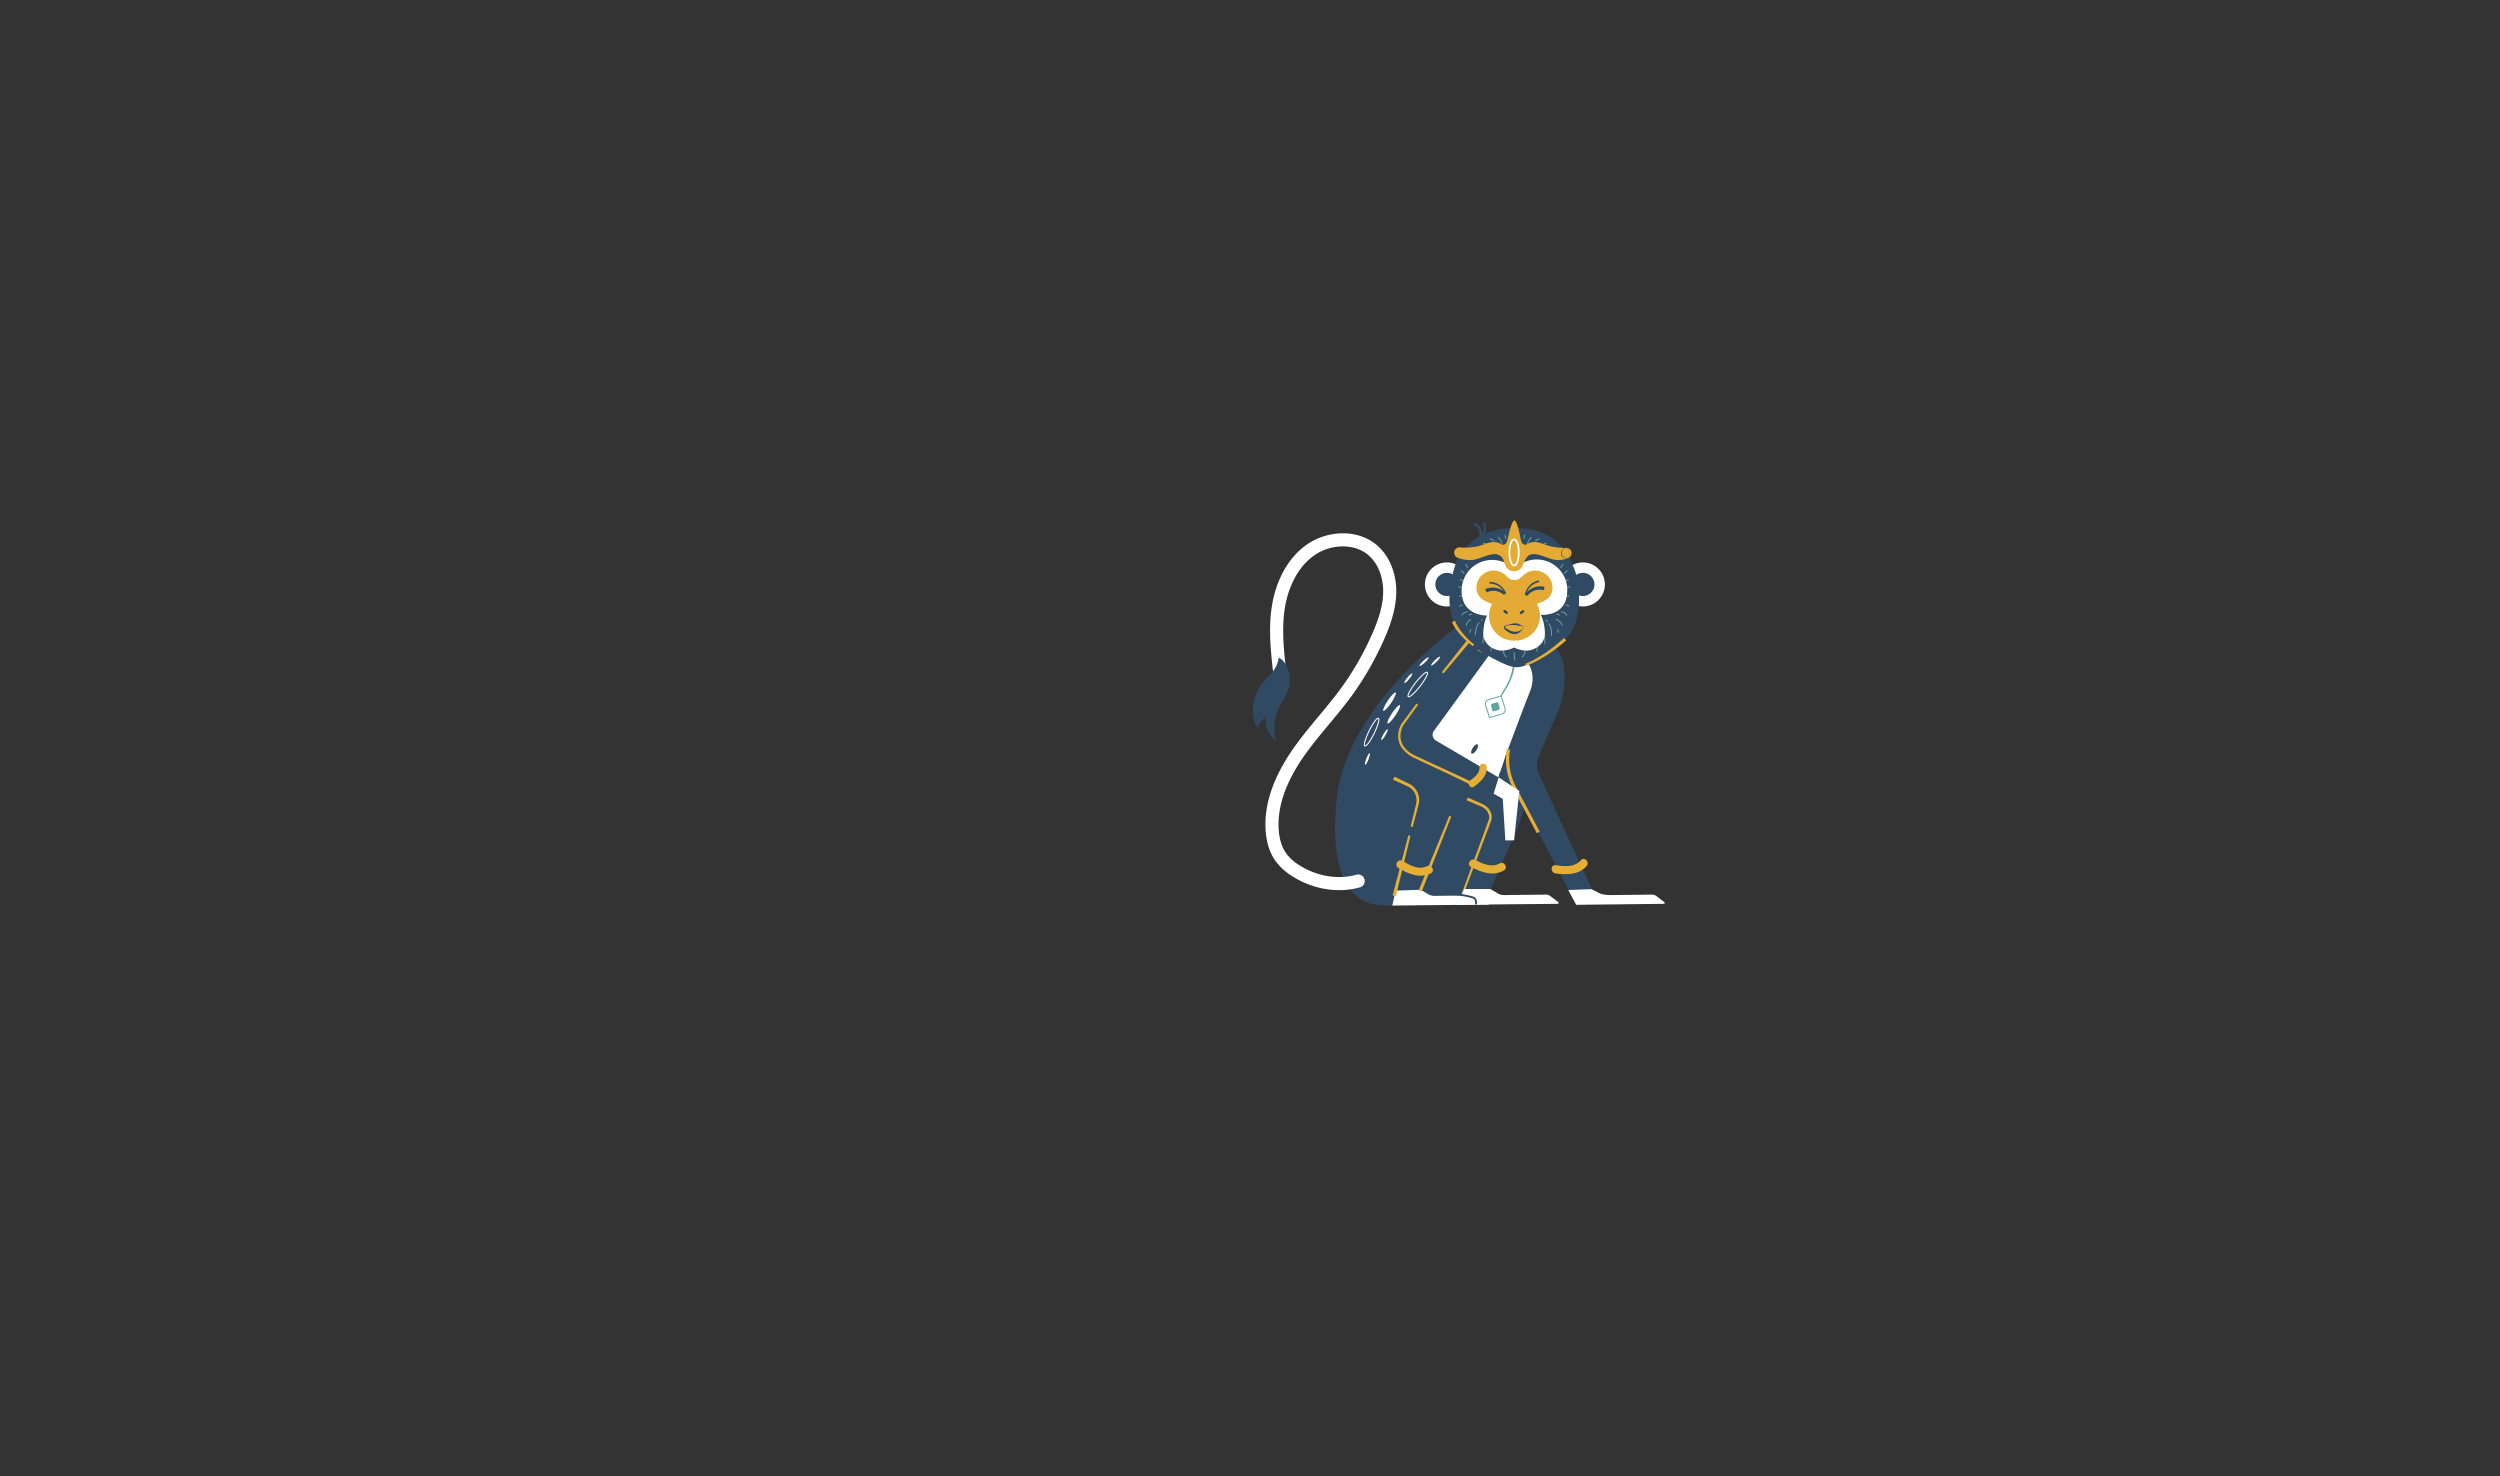 <svg id="Layer_1" data-name="Layer 1" xmlns="http://www.w3.org/2000/svg" viewBox="0 0 1507.89 890.26"><rect x="0" y="0" width="1507.89" height="890.26" fill="#333333" stroke="none"/><defs><style>.lutung-2_1{fill:#367d75;}.lutung-2_2{fill:#304a63;}.lutung-2_3{fill:#fff;}.lutung-2_4{fill:#5ea4a0;}.lutung-2_10,.lutung-2_11,.lutung-2_13,.lutung-2_14,.lutung-2_5,.lutung-2_6,.lutung-2_7,.lutung-2_9{fill:none;}.lutung-2_11,.lutung-2_5{stroke:#5ea4a0;}.lutung-2_10,.lutung-2_11,.lutung-2_13,.lutung-2_14,.lutung-2_5,.lutung-2_6,.lutung-2_7{stroke-miterlimit:10;}.lutung-2_5{stroke-width:0.58px;}.lutung-2_14,.lutung-2_6,.lutung-2_9{stroke:#fff;}.lutung-2_6{stroke-width:0.62px;}.lutung-2_7{stroke:#e5af36;stroke-width:1.97px;}.lutung-2_8{fill:#e5af36;}.lutung-2_9{stroke-linecap:round;stroke-linejoin:round;stroke-width:7.9px;}.lutung-2_10,.lutung-2_13{stroke:#304a63;}.lutung-2_10{stroke-width:1.15px;}.lutung-2_11{stroke-width:0.6px;}.lutung-2_12{fill:#e3ab35;}.lutung-2_13{stroke-width:1.73px;}.lutung-2_14{stroke-width:1.03px;}</style></defs><title>15</title><polygon class="lutung-2_2" points="863.6 458.38 913.36 458.38 886.29 540.74 856.88 540.74 863.6 458.38"/><path class="lutung-2_3" d="M879.73,385.77a7.9,7.9,0,0,1,1.19-3.27c1-1.26,2.7-1.69,4.28-2a72.54,72.54,0,0,1,13-1.26,20.72,20.72,0,0,1,8.18,1.23c4.14,1.76,6.89,5.64,10.19,8.7s7.12,5.3,9.76,8.81a24.85,24.85,0,0,1,4.26,11.51,47.65,47.65,0,0,1-1.33,19.84C925.44,442.65,916.1,453.56,907,464a8.11,8.11,0,0,1-2.1,1.91c-1.07.58-.88,5.35-2.09,5.41-10.22.47-21.9-4.07-32.13-4.23a14.14,14.14,0,0,1-3.67-.39,14.42,14.42,0,0,1-3.58-1.78l-14.63-9.07a14.35,14.35,0,0,1-3.25-2.48c-2.78-3.16-2.15-8.21.1-11.77s5.76-6.08,8.85-8.94a50.31,50.31,0,0,0,14-22.45c1.45-4.84,2.85-7.06,5.64-11.25A38.42,38.42,0,0,0,879.73,385.77Z"/><path class="lutung-2_4" d="M913.53,397.72a19,19,0,0,1-.34,6.12,32.34,32.34,0,0,1-1.79,5.79,34.9,34.9,0,0,1-2.74,5.38c-1,1.7-2.14,3.36-3,5.12l-.67-.32c.85-1.84,1.94-3.53,2.94-5.24a32.79,32.79,0,0,0,2.59-5.29,32.15,32.15,0,0,0,1.64-5.64,17.75,17.75,0,0,0,.22-5.76Z"/><path class="lutung-2_5" d="M898.4,432.84l-2.33-7.45a2.66,2.66,0,0,1,1.8-3.36l7.54-2.24,2.34,7.48a2.67,2.67,0,0,1-1.81,3.37Z"/><path class="lutung-2_4" d="M900.36,429.2l-1-3.29a1.16,1.16,0,0,1,.79-1.48l3.33-1,1,3.3a1.18,1.18,0,0,1-.8,1.49Z"/><path class="lutung-2_2" d="M920.42,398.37s7.06,7.06,2.35,18.82c-3.49,8.72-10.84,28.41-14.43,38a13.17,13.17,0,0,0,.68,10.71l41.62,79.69,10.91-6.25-33.38-72.45a13.19,13.19,0,0,1-.13-10.76l12.22-28.33s9.66-26.38-3.37-38.87Z"/><path class="lutung-2_2" d="M904.36,469.21l-38.29-22.56a4,4,0,0,1-1.2-5.8L898,395.4l-12.69-8.08s-15.49,16.4-38.78,48.8a13.13,13.13,0,0,0,5.08,19.54l49.27,23.07Z"/><path class="lutung-2_2" d="M832.13,545.91c-32.76-1.89-26.38-57.09-26.38-57.09C806.93,427.63,880.3,377,880.3,377l9,6.19-25.46,32.34-11,22,2.06,13.77,3.44,6.88L871.82,471s-1.79,67.84-30,75C839.84,546.55,834.31,546,832.13,545.91Z"/><ellipse class="lutung-2_6" cx="827.31" cy="441.61" rx="9.33" ry="1.72" transform="translate(66.85 990.39) rotate(-63.91)"/><ellipse class="lutung-2_6" cx="855.12" cy="412.85" rx="9.35" ry="1.73" transform="translate(3.92 833.74) rotate(-52.08)"/><ellipse class="lutung-2_3" cx="838.1" cy="423.24" rx="6.65" ry="1.23" transform="translate(18.95 882.08) rotate(-56.05)"/><ellipse class="lutung-2_3" cx="840.64" cy="430.85" rx="6.65" ry="1.23" transform="translate(13.76 887.55) rotate(-56.05)"/><ellipse class="lutung-2_3" cx="858.95" cy="399.2" rx="3.76" ry="0.69" transform="translate(-39.71 698.47) rotate(-43.35)"/><ellipse class="lutung-2_3" cx="865.89" cy="398.72" rx="3.75" ry="0.69" transform="translate(-30.94 721.89) rotate(-44.54)"/><ellipse class="lutung-2_3" cx="849.46" cy="409.15" rx="3.75" ry="0.69" transform="translate(-5.56 806.54) rotate(-50.65)"/><ellipse class="lutung-2_3" cx="824.82" cy="457.84" rx="3.76" ry="0.69" transform="translate(100.8 1062.6) rotate(-68.91)"/><ellipse class="lutung-2_3" cx="835.1" cy="443.14" rx="3.76" ry="0.69" transform="translate(33.22 943.89) rotate(-59.94)"/><path class="lutung-2_2" d="M912.36,463.72c5.78,4.7,7.6,8.57,7.86,16,.19,5.2-1.64,10.83-3.46,15.71-4.9,13.19-15.57,34.82-20.47,48l-13.55-3.75,16.91-58.77,8.65-25.47Z"/><path class="lutung-2_7" d="M909.84,451.91a36.12,36.12,0,0,0,3.46,22.78l14.52,27.39"/><path class="lutung-2_8" d="M881.9,538.31l11.62-31.73,2.9-7.93,1.44-3.95a5.67,5.67,0,0,0,0-3.64,7.18,7.18,0,0,0-2.1-3.1,9.38,9.38,0,0,0-1.58-1.12,18.45,18.45,0,0,0-1.83-.85l-7.76-3.31.7-1.62,7.73,3.38a21,21,0,0,1,2,.95,12,12,0,0,1,1.85,1.33,9,9,0,0,1,2.54,3.84,7.33,7.33,0,0,1-.06,4.65l-1.49,4-3,7.9L883,538.71Z"/><path class="lutung-2_2" d="M859.09,457.1s26,3.4,21.34,21c0,0-20.45,50.4-26.33,68.05l-14.23.1Z"/><polygon class="lutung-2_3" points="900.9 478.73 906.38 481.8 907.97 506.91 913.23 506.84 916.38 477.09 903.93 468.85 900.9 478.73"/><path class="lutung-2_3" d="M959.92,536.3l4.9,2.5c1.27.76,5,1.09,6.5,1.07l25.12-.28a4.17,4.17,0,0,1,2.55.84l4.91,3.72a.57.57,0,0,1-.34,1l-52.86.59-4.81-8.94Z"/><path class="lutung-2_3" d="M898.89,536.19l4.24,2.54a8,8,0,0,0,4.21,1.14l25.12-.28a4.2,4.2,0,0,1,2.55.84l4.91,3.72a.58.58,0,0,1-.35,1l-61.73.59,5.47-9.52Z"/><path class="lutung-2_3" d="M856.92,536.67l4.24,2.54a8,8,0,0,0,4.21,1.14l25.12-.28a4.2,4.2,0,0,1,2.55.84l4.91,3.72a.58.58,0,0,1-.35,1l-57.82.54,2-9Z"/><path class="lutung-2_9" d="M819.18,531.39c-12.66,3.56-26.71.83-37.76-6.31a31.86,31.86,0,0,1-8.91-8.12c-3.23-4.55-4.7-10.15-5.15-15.71-1.34-16.51,5.76-32.66,15.13-46.32s21.07-25.6,30.7-39.08a180.69,180.69,0,0,0,17-29.54c4.09-8.88,7.6-18.25,8-28s-2.81-20.07-10.23-26.44c-10.28-8.83-26.69-7.83-37.71,0S773.06,353.13,771,366.52s-.5,27.05,1.05,40.51"/><path class="lutung-2_2" d="M777.44,414.43c-1.25,5.21-4.82,9.54-6.89,14.48a26.71,26.71,0,0,0-.84,18.21c-2.39-2.54-4.86-5.2-5.87-8.54a18,18,0,0,1-.25-7.74c-1,3.91-4,3.5-4.78,8.31-4.89-6.45-3.52-17,.4-24,1.83-3.3,4.73-5.84,7.24-8.66a17.45,17.45,0,0,0,4.83-9.87C777.12,399.62,778.84,408.59,777.44,414.43Z"/><ellipse class="lutung-2_2" cx="889.35" cy="451.71" rx="3.3" ry="1.29" transform="translate(29.16 956.74) rotate(-57.34)"/><path class="lutung-2_8" d="M850.84,498.5l2.22-9.13,1.1-4.56a9.42,9.42,0,0,0-1.95-8.11,9.65,9.65,0,0,0-3.44-2.54l-8.55-3.91.84-1.79,8.47,4.07a11.44,11.44,0,0,1,4,3.08,11.09,11.09,0,0,1,2.19,4.54,10.92,10.92,0,0,1-.06,5l-1.2,4.55-2.38,9.1Z"/><polygon class="lutung-2_8" points="839.97 540.09 849.49 503.82 850.73 504.14 841.89 540.58 839.97 540.09"/><path class="lutung-2_8" d="M875.35,492.52c-6,15.06-11.81,30.17-17.84,45.21l-1.83-.75C861.92,522,868,507,874.17,492Z"/><path class="lutung-2_8" d="M886.93,473.27c-4.6-2.21-9.15-4.52-13.78-6.65l-13.86-6.52-6.94-3.26a20.26,20.26,0,0,1-6.19-4.94,12.57,12.57,0,0,1-2.84-7.46,14.82,14.82,0,0,1,1.92-7.74v0l0,0,9.13-12.37,1,.76-9,12.43,0,0a13.5,13.5,0,0,0-1.65,6.95,11.07,11.07,0,0,0,2.56,6.57,18.64,18.64,0,0,0,5.73,4.49l6.94,3.2,13.89,6.4,13.89,6.45Z"/><polygon class="lutung-2_8" points="892.18 390.55 894.24 392.36 893.54 393.43 891.04 392.16 892.18 390.55"/><path class="lutung-2_10" d="M875.53,539.28c2.37-.25,9.54,1,11.82,1.73,1.19.36,3.32.43,2.89,4.47"/><path class="lutung-2_8" d="M843.4,523.51c6.14,3.59,12.71,6.56,19.63,3.25,2.87-1.37.37-5.63-2.49-4.26-5.07,2.42-10.31-.71-14.65-3.25-2.74-1.61-5.23,2.65-2.49,4.26Z"/><path class="lutung-2_8" d="M887.24,522.94c6.3,3.14,13.15,5.85,19.81,2.09,2.77-1.56.28-5.82-2.49-4.26-4.94,2.78-10.25.19-14.82-2.09-2.84-1.42-5.34,2.84-2.5,4.26Z"/><path class="lutung-2_8" d="M938.21,526.84c6.67.83,14,1,18.78-4.49,2.06-2.4-1.41-5.9-3.5-3.49-3.88,4.49-10,3.71-15.28,3-3.14-.39-3.11,4.55,0,4.94Z"/><path class="lutung-2_8" d="M889,474.51c3.94-2.91,8-6.42,7.75-11.79-.15-2.79-4.52-2.81-4.36,0,.2,3.7-2.9,6-5.59,8-2.23,1.65-.06,5.44,2.2,3.77Z"/><path class="lutung-2_2" d="M952.32,361.56c0-22.77-11.53-43.44-38.63-43.15-28.74.3-39.31,20-39.31,42.77"/><circle class="lutung-2_3" cx="954.72" cy="352.51" r="13.28"/><circle class="lutung-2_2" cx="954.72" cy="352.51" r="7.01"/><circle class="lutung-2_3" cx="872.72" cy="352.51" r="13.28"/><circle class="lutung-2_2" cx="872.72" cy="352.51" r="7.01"/><path class="lutung-2_2" d="M950.82,347.3a24.83,24.83,0,0,0-8.66-14.18,9.2,9.2,0,0,0-1.48-1c-7.37-3.78-12.32-6.45-20.57-7-5.71-.41-13.92.83-19.62,1.38-18.62,1.79-21.67,11.49-21.67,11.49s-10,23.58-.41,40.62l0,0c3.21,7,10.5,11.87,17.05,15.71,3.58,2.09,7.25,4,11,5.74,2.84,1.3,5.85,2.48,9,2.34,4.27-.2,8.09-2.86,11.71-4.83A84,84,0,0,0,944,385.5a19.76,19.76,0,0,0,4.08-4.86,2.1,2.1,0,0,1,.13-.26C954.08,369.57,952.65,355.87,950.82,347.3Z"/><path class="lutung-2_11" d="M906.07,328a8.59,8.59,0,0,0-2.5-3.92"/><path class="lutung-2_11" d="M908.1,325a8.28,8.28,0,0,0-.48-2.52"/><path class="lutung-2_11" d="M901.45,326.48a7.66,7.66,0,0,0-2.84-1.52"/><path class="lutung-2_11" d="M897.81,329.08a10.48,10.48,0,0,0-3.41-1.53"/><path class="lutung-2_11" d="M921.23,328a8.51,8.51,0,0,1,2.5-3.92"/><path class="lutung-2_11" d="M919.2,325a8,8,0,0,1,.48-2.52"/><path class="lutung-2_11" d="M925.85,326.48a7.62,7.62,0,0,1,2.83-1.52"/><path class="lutung-2_11" d="M929.48,329.08a10.53,10.53,0,0,1,3.42-1.53"/><path class="lutung-2_11" d="M934.13,376.13a10.2,10.2,0,0,1,1.38,2.87,21.44,21.44,0,0,1,.28,4.46"/><path class="lutung-2_11" d="M932.26,373.77a9.39,9.39,0,0,1,1.16,1.34"/><path class="lutung-2_11" d="M938.31,373.36c1.57.54,3.76,2.4,3.93,4.05"/><path class="lutung-2_11" d="M941.53,369a4.29,4.29,0,0,1,3.48,2.15"/><path class="lutung-2_11" d="M944.47,365a1.77,1.77,0,0,1,1.85.94"/><path class="lutung-2_11" d="M944.88,359.53a2.65,2.65,0,0,1,1.68.27"/><path class="lutung-2_11" d="M931.49,382.92a23.12,23.12,0,0,1,.19,5.7"/><path class="lutung-2_11" d="M927.21,389.29a15.56,15.56,0,0,1-.36,3.8"/><path class="lutung-2_11" d="M919.72,392.45a4.5,4.5,0,0,1-.07,1.42,3.43,3.43,0,0,1-.45,1,7.65,7.65,0,0,1-1.2,1.52"/><path class="lutung-2_11" d="M938.73,370.38a4.72,4.72,0,0,1,2.06.73"/><path class="lutung-2_11" d="M939.48,379.52a4.43,4.43,0,0,1,.45,2.15"/><path class="lutung-2_11" d="M892.31,375.38a7.9,7.9,0,0,0-1.79,3.15,21.85,21.85,0,0,0-.66,4.41"/><path class="lutung-2_11" d="M894.21,373.59a6.8,6.8,0,0,0-.79.71"/><path class="lutung-2_11" d="M887.34,373.72a4.51,4.51,0,0,0-2.93,3.69"/><path class="lutung-2_11" d="M885.12,369a4.29,4.29,0,0,0-3.48,2.15"/><path class="lutung-2_11" d="M882.19,365a1.78,1.78,0,0,0-1.86.94"/><path class="lutung-2_11" d="M881.77,359.53a2.65,2.65,0,0,0-1.68.27"/><path class="lutung-2_11" d="M895.16,382.92a19.15,19.15,0,0,0-.74,5.12"/><path class="lutung-2_11" d="M899.44,389.29c0,.9-.28,2.81,0,3.65"/><path class="lutung-2_11" d="M906.93,392.45a4.5,4.5,0,0,0,.07,1.42,3.43,3.43,0,0,0,.45,1,8,8,0,0,0,1.2,1.52"/><path class="lutung-2_11" d="M887.92,370.38a4.77,4.77,0,0,0-2.06.73"/><path class="lutung-2_11" d="M887.17,379.52a4.55,4.55,0,0,0-.45,2.15"/><path class="lutung-2_11" d="M913.32,393.34a15,15,0,0,0,.43,4.94"/><path class="lutung-2_11" d="M945.23,354.34a2.76,2.76,0,0,1,1.95-.31"/><path class="lutung-2_11" d="M944.51,350.35a2.3,2.3,0,0,1,1.7-.68"/><path class="lutung-2_11" d="M943.49,346.13c.14-.61,1.44-1.7,2-2"/><path class="lutung-2_11" d="M941.39,342.64a5.09,5.09,0,0,1,1.43-2.34"/><path class="lutung-2_11" d="M881.4,354.34a2.78,2.78,0,0,0-2-.31"/><path class="lutung-2_11" d="M882.11,350.35a2.28,2.28,0,0,0-1.69-.68"/><path class="lutung-2_11" d="M883.14,346.13c-.14-.61-1.44-1.7-2-2"/><path class="lutung-2_11" d="M885.24,342.64a5.09,5.09,0,0,0-1.43-2.34"/><path class="lutung-2_3" d="M943.66,361.16a33.81,33.81,0,0,0-.42-4c-1.09-4.93-1.62-5.58-3.55-9.57a27.87,27.87,0,0,0-3.63-4.76c-1.31-1.32-4.58-2.08-6.43-2.25a49.37,49.37,0,0,0-6.32-.05c-4.54.27-6.43,1.16-10.1,2.93-3.67-1.77-5.56-2.66-10.1-2.93a49.37,49.37,0,0,0-6.32.05c-1.85.17-5.12.93-6.43,2.25a27.87,27.87,0,0,0-3.63,4.76c-1.93,4-2.46,4.64-3.55,9.57a33.81,33.81,0,0,0-.42,4c-.16,2.16,1.26,4.11,2.81,5.61a13.66,13.66,0,0,0,4.63,3.1,19.53,19.53,0,0,0,7,.78,23.7,23.7,0,0,0-2.34,8.37,16.38,16.38,0,0,0-.08,4.74c.77,4.49,5,7.9,9.53,8.55a8.67,8.67,0,0,0,2.92,0,17.36,17.36,0,0,0,6-1.75,17.36,17.36,0,0,0,6,1.75,8.67,8.67,0,0,0,2.92,0c4.52-.65,8.76-4.06,9.53-8.55a16.38,16.38,0,0,0-.08-4.74,23.7,23.7,0,0,0-2.34-8.37,19.53,19.53,0,0,0,7-.78,13.76,13.76,0,0,0,4.63-3.1C942.4,365.27,943.81,363.32,943.66,361.16Z"/><path class="lutung-2_3" d="M945.31,355.89a18.44,18.44,0,1,0-36.88,0c0,10.18,10.7,14.91,20.88,14.91S945.31,366.07,945.31,355.89Z"/><path class="lutung-2_3" d="M918.46,356.16a18.44,18.44,0,0,0-36.88,0c0,10.18,6.63,15.19,16.82,15.19S918.46,366.34,918.46,356.16Z"/><path class="lutung-2_12" d="M936.25,352.9a10.41,10.41,0,0,0-16.76-6.53c-1,.83-1.93,1.86-3,2.6a5,5,0,0,1-2.3.87,9.14,9.14,0,0,0-1.48,0,5.06,5.06,0,0,1-2.31-.87c-1.11-.74-2-1.77-3-2.6a10.41,10.41,0,0,0-16.76,6.53,9,9,0,0,0,1.31,6.4c1.79,2.64,5,3.9,8,4.91a15,15,0,0,0,13.35,22.2h.36a15,15,0,0,0,13.35-22.2c3-1,6.22-2.27,8-4.91A9,9,0,0,0,936.25,352.9Z"/><ellipse class="lutung-2_2" cx="917.98" cy="369.16" rx="1.65" ry="0.82" transform="translate(-35.75 632.53) rotate(-37.34)"/><ellipse class="lutung-2_2" cx="908.18" cy="369.16" rx="0.82" ry="1.65" transform="translate(63.78 867.23) rotate(-52.66)"/><path class="lutung-2_2" d="M931.13,356a10,10,0,0,0-2.77-.31,8.24,8.24,0,0,0-2.73.5,9.15,9.15,0,0,0-2.49,1.31,10.13,10.13,0,0,0-2,2l-1.36-.89a11.51,11.51,0,0,1,2.3-2.46,11.16,11.16,0,0,1,2.89-1.7,10.12,10.12,0,0,1,3.3-.77,12.35,12.35,0,0,1,3.38.23Z"/><path class="lutung-2_2" d="M928.41,351.11a10.75,10.75,0,0,0-2.78.95,8.7,8.7,0,0,0-2.38,1.7,10,10,0,0,0-1.77,2.36,10.64,10.64,0,0,0-1,2.76l-.8-.12a11.33,11.33,0,0,1,2.93-5.67,10.26,10.26,0,0,1,2.58-1.95,12.74,12.74,0,0,1,3-1.11Z"/><path class="lutung-2_2" d="M895.74,355.32a12.64,12.64,0,0,1,3.27-.87,10.36,10.36,0,0,1,3.38.11,11.16,11.16,0,0,1,3.17,1.11,11.6,11.6,0,0,1,2.73,2l-1.16,1.14a9.85,9.85,0,0,0-2.36-1.52,9.33,9.33,0,0,0-2.7-.81,8.31,8.31,0,0,0-2.77,0,10.55,10.55,0,0,0-2.66.84Z"/><path class="lutung-2_2" d="M898.38,350.94a12.35,12.35,0,0,1,3.19.51,9.46,9.46,0,0,1,2.91,1.41,10.72,10.72,0,0,1,2.35,2.21,11.31,11.31,0,0,1,1.62,2.78l-.76.28a10.26,10.26,0,0,0-1.55-2.51,10.06,10.06,0,0,0-2.2-2,8.66,8.66,0,0,0-2.66-1.21,11.41,11.41,0,0,0-2.91-.4Z"/><path class="lutung-2_2" d="M918.72,378.8a.49.49,0,0,0,0-.66,1.8,1.8,0,0,0-.68-.37,10.8,10.8,0,0,0-1.62-.32c-.27,0-.58-.09-.83-.15l-.75-.13c-.51-.07-1-.12-1.53-.14a14.92,14.92,0,0,0-3.27.08c-1,.21-2.53.5-2.16,1.35a.56.56,0,0,0,.14.2s.06,0,.1.07l.16.11.68.44c.45.29.91.57,1.37.81a9,9,0,0,0,2.88.91,6.54,6.54,0,0,0,2.92-.32A5.76,5.76,0,0,0,918.72,378.8Zm.11.08a14.86,14.86,0,0,1-2.28,2.59,4.9,4.9,0,0,1-3.51,1,7.8,7.8,0,0,1-3.37-1.25,9.65,9.65,0,0,1-1.4-1c-.21-.19-.42-.39-.62-.61l-.15-.15a1.5,1.5,0,0,1-.18-.24,1.22,1.22,0,0,1-.2-.55,1.32,1.32,0,0,1,.31-1,1.46,1.46,0,0,1,.86-.47l1.63-.43a26,26,0,0,1,3.33-.79,5.39,5.39,0,0,1,1.79.1,6.37,6.37,0,0,1,1.62.64,15.92,15.92,0,0,1,1.51.83,2.6,2.6,0,0,1,.67.57.7.7,0,0,1,.16.44A.83.83,0,0,1,918.83,378.88Z"/><path class="lutung-2_12" d="M941.73,334.58a3.17,3.17,0,0,1,2.06-4,2.9,2.9,0,0,1,.76-.14h0a36.36,36.36,0,0,1-9.65-1c-2.28-.62-4.45-1.62-6.76-2.14a9.08,9.08,0,0,0-6.87.74,4.15,4.15,0,0,1-.82.47,2.24,2.24,0,0,1-2.46-1.14,9.89,9.89,0,0,1-.89-2.79c-.3-1.17-1.93-10.61-3.66-10.63s-3.67,9.42-4,10.63a9.87,9.87,0,0,1-.88,2.79,2.24,2.24,0,0,1-2.46,1.14,4.54,4.54,0,0,1-.83-.47,9.07,9.07,0,0,0-6.87-.74c-2.3.52-4.47,1.52-6.76,2.14a38.83,38.83,0,0,1-10.77.77,12,12,0,0,0-3,5.22c.23.08.65.55.87.64a18.53,18.53,0,0,0,8.12,1.75c5.12-.1,9.71-3.57,14.86-3.62a5.76,5.76,0,0,1,5.47,4.94,2.68,2.68,0,0,0,.38.89,12.66,12.66,0,0,0,.54,1.35,5.68,5.68,0,0,0,10.22,0,12.23,12.23,0,0,0,.52-1.25v0c1.66-4.5,3.57-6.06,6.41-5.92,5,.23,9.43,3.5,14.39,3.6a14.33,14.33,0,0,0,6-1.19A3.18,3.18,0,0,1,941.73,334.58Z"/><path class="lutung-2_12" d="M947.78,332.66a3.16,3.16,0,0,0-3.23-2.2c.82.24,1.45.86,1.82,2.27,0,0,.58,2.56-.39,3.81l-.29.11h0A3.17,3.17,0,0,0,947.78,332.66Z"/><path class="lutung-2_12" d="M946.37,332.73c-.37-1.41-1-2-1.82-2.27a2.9,2.9,0,0,0-.76.14,3.17,3.17,0,0,0,1.9,6l.29-.11C947,335.29,946.37,332.73,946.37,332.73Z"/><path class="lutung-2_12" d="M883.29,332.37a3.17,3.17,0,0,0-3.24-2.2,3.3,3.3,0,0,0-.75.14,3.17,3.17,0,0,0,1.9,6.05h0A3.17,3.17,0,0,0,883.29,332.37Z"/><path class="lutung-2_13" d="M889.19,315.91a7,7,0,0,1,3.74,8.24"/><path class="lutung-2_13" d="M894.78,315.36a7,7,0,0,1-1.91,8.85"/><ellipse class="lutung-2_14" cx="913.24" cy="333.23" rx="2.83" ry="7.9"/><polygon class="lutung-2_8" points="886.32 387.51 870.64 406.18 869.65 405.37 884.78 386.26 886.32 387.51"/><path class="lutung-2_8" d="M877.62,374.51a20,20,0,0,0,2.07,4,37.93,37.93,0,0,0,2.76,3.71,46.35,46.35,0,0,0,3.18,3.4c.55.55,1.14,1.06,1.71,1.6l1.77,1.52-.79,1-1.87-1.49c-.6-.52-1.22-1-1.81-1.57a45.44,45.44,0,0,1-3.41-3.39,38.24,38.24,0,0,1-3-3.77,22.7,22.7,0,0,1-2.44-4.34Z"/><path class="lutung-2_8" d="M920,400.35a51.55,51.55,0,0,0,6.32-3c2.06-1.15,4.06-2.4,6-3.72s3.85-2.73,5.68-4.22,3.62-3,5.37-4.6l1.32,1.46c-1.82,1.57-3.66,3.12-5.58,4.56s-3.88,2.83-5.89,4.15-4.09,2.52-6.22,3.64a51.72,51.72,0,0,1-6.6,3Z"/></svg>
